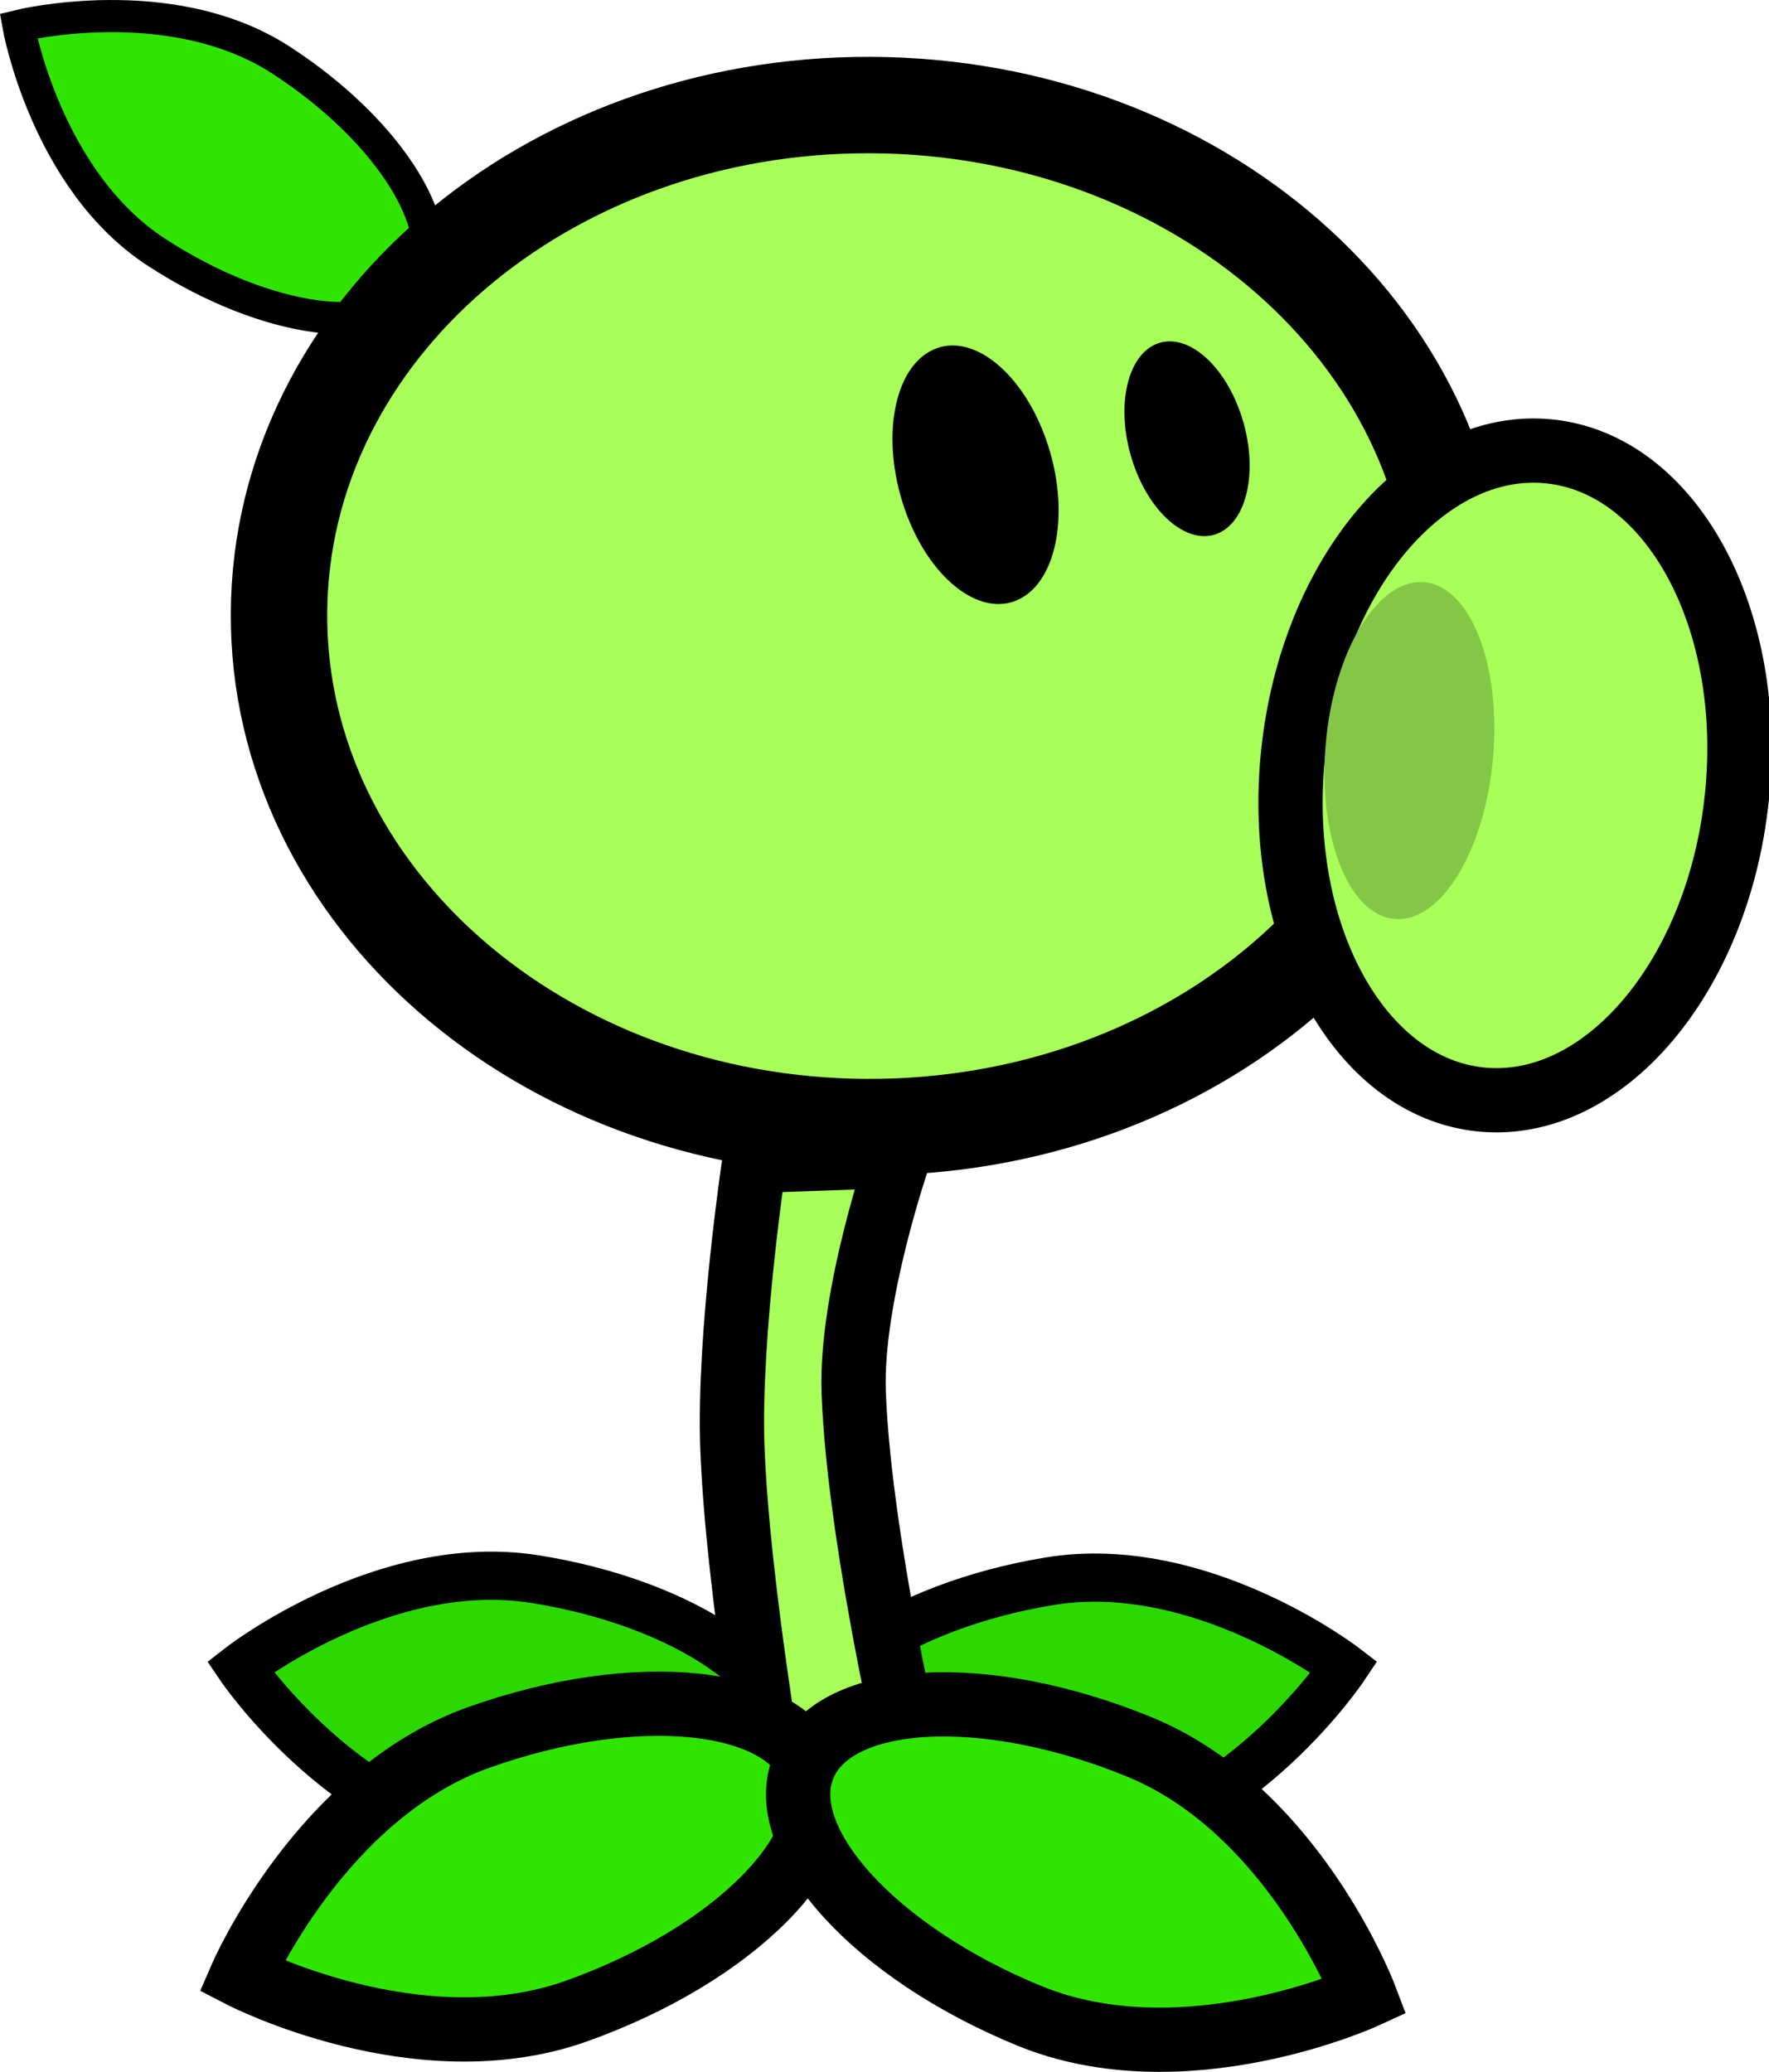 <svg version="1.1" xmlns="http://www.w3.org/2000/svg" xmlns:xlink="http://www.w3.org/1999/xlink" width="55.049" height="64.469" viewBox="0,0,55.049,64.469"><g transform="translate(-214.635,-142.017)"><g data-paper-data="{&quot;isPaintingLayer&quot;:true}" fill="none" fill-rule="nonzero" stroke="none" stroke-width="none" stroke-linecap="butt" stroke-linejoin="miter" stroke-miterlimit="10" stroke-dasharray="" stroke-dashoffset="0" font-family="none" font-weight="none" font-size="none" text-anchor="none" style="mix-blend-mode: normal"><path d="M231.271,191.152c4.703,0.742 8.228,3.17 7.873,5.422c-0.355,2.252 -4.456,3.476 -9.16,2.734c-4.703,-0.742 -7.873,-5.422 -7.873,-5.422c0,0 4.456,-3.476 9.16,-2.734z" data-paper-data="{&quot;origRot&quot;:0,&quot;origPos&quot;:null,&quot;index&quot;:null}" fill="#2bd900" stroke="#000000" stroke-width="1.5"/><path d="M256.467,193.89c0,0 -3.136,4.702 -7.834,5.478c-4.698,0.775 -8.808,-0.42 -9.179,-2.669c-0.371,-2.25 3.136,-4.702 7.834,-5.478c4.698,-0.775 9.179,2.669 9.179,2.669z" data-paper-data="{&quot;origRot&quot;:0,&quot;origPos&quot;:null,&quot;index&quot;:null}" fill="#2bd900" stroke="#000000" stroke-width="1.5"/><path d="M238.83,198.461c0,0 -1.248,-7.008 -1.405,-11.44c-0.124,-3.499 0.687,-8.881 0.687,-8.881l4.497,-0.159c0,0 -1.513,4.365 -1.408,7.35c0.175,4.945 2.126,12.97 2.126,12.97z" data-paper-data="{&quot;origPos&quot;:null,&quot;origRot&quot;:0}" fill="#a9ff59" stroke="#000000" stroke-width="2"/><path d="M223.388,143.892c3.445,2.24 5.368,5.393 4.295,7.043c-1.073,1.65 -4.735,1.171 -8.179,-1.069c-3.445,-2.24 -4.295,-7.043 -4.295,-7.043c0,0 4.735,-1.171 8.179,1.069z" data-paper-data="{&quot;origRot&quot;:0,&quot;origPos&quot;:null}" fill="#2fe500" stroke="#000000" stroke-width="1"/><path d="M260.031,161.266c-0.038,8.782 -8.287,15.866 -18.425,15.822c-10.138,-0.043 -18.326,-7.198 -18.289,-15.98c0.038,-8.782 8.287,-15.866 18.425,-15.822c10.138,0.043 18.326,7.198 18.289,15.98z" data-paper-data="{&quot;origPos&quot;:null,&quot;origRot&quot;:0}" fill="#a9ff59" stroke="#000000" stroke-width="3"/><path d="M268.684,166.827c-0.579,5.569 -4.14,9.779 -7.953,9.403c-3.813,-0.376 -6.435,-5.197 -5.856,-10.766c0.579,-5.569 4.14,-9.779 7.953,-9.403c3.813,0.376 6.435,5.197 5.856,10.766z" data-paper-data="{&quot;origPos&quot;:null,&quot;origRot&quot;:0}" fill="#a9ff59" stroke="#000000" stroke-width="2"/><path d="M261.098,165.588c-0.252,2.894 -1.622,5.143 -3.06,5.024c-1.438,-0.119 -2.399,-2.561 -2.147,-5.455c0.252,-2.894 1.622,-5.143 3.06,-5.024c1.438,0.119 2.399,2.561 2.147,5.455z" data-paper-data="{&quot;origRot&quot;:0,&quot;origPos&quot;:null}" fill="#84c746" stroke="none" stroke-width="0"/><path d="M229.533,196.08c4.911,-1.749 9.572,-1.26 10.409,1.092c0.837,2.352 -2.465,5.676 -7.377,7.425c-4.911,1.749 -10.409,-1.092 -10.409,-1.092c0,0 2.465,-5.676 7.377,-7.425z" data-paper-data="{&quot;origRot&quot;:0,&quot;origPos&quot;:null}" fill="#2fe500" stroke="#000000" stroke-width="2"/><path d="M257.108,204.14c0,0 -5.626,2.578 -10.449,0.599c-4.823,-1.979 -7.965,-5.456 -7.017,-7.765c0.948,-2.31 5.626,-2.578 10.449,-0.599c4.823,1.979 7.017,7.765 7.017,7.765z" data-paper-data="{&quot;origRot&quot;:0,&quot;origPos&quot;:null,&quot;index&quot;:null}" fill="#2fe500" stroke="#000000" stroke-width="2"/><path d="M247.269,155.938c0.677,2.171 0.206,4.312 -1.051,4.782c-1.257,0.47 -2.825,-0.908 -3.501,-3.079c-0.677,-2.171 -0.206,-4.312 1.051,-4.782c1.257,-0.47 2.825,0.908 3.501,3.079z" data-paper-data="{&quot;origPos&quot;:null,&quot;origRot&quot;:0}" fill="#000000" stroke="none" stroke-width="0"/><path d="M253.289,155.028c0.51,1.635 0.155,3.248 -0.792,3.602c-0.947,0.354 -2.128,-0.684 -2.638,-2.32c-0.51,-1.635 -0.155,-3.248 0.792,-3.602c0.947,-0.354 2.128,0.684 2.638,2.32z" data-paper-data="{&quot;origPos&quot;:null,&quot;origRot&quot;:0}" fill="#000000" stroke="none" stroke-width="0"/></g></g></svg>